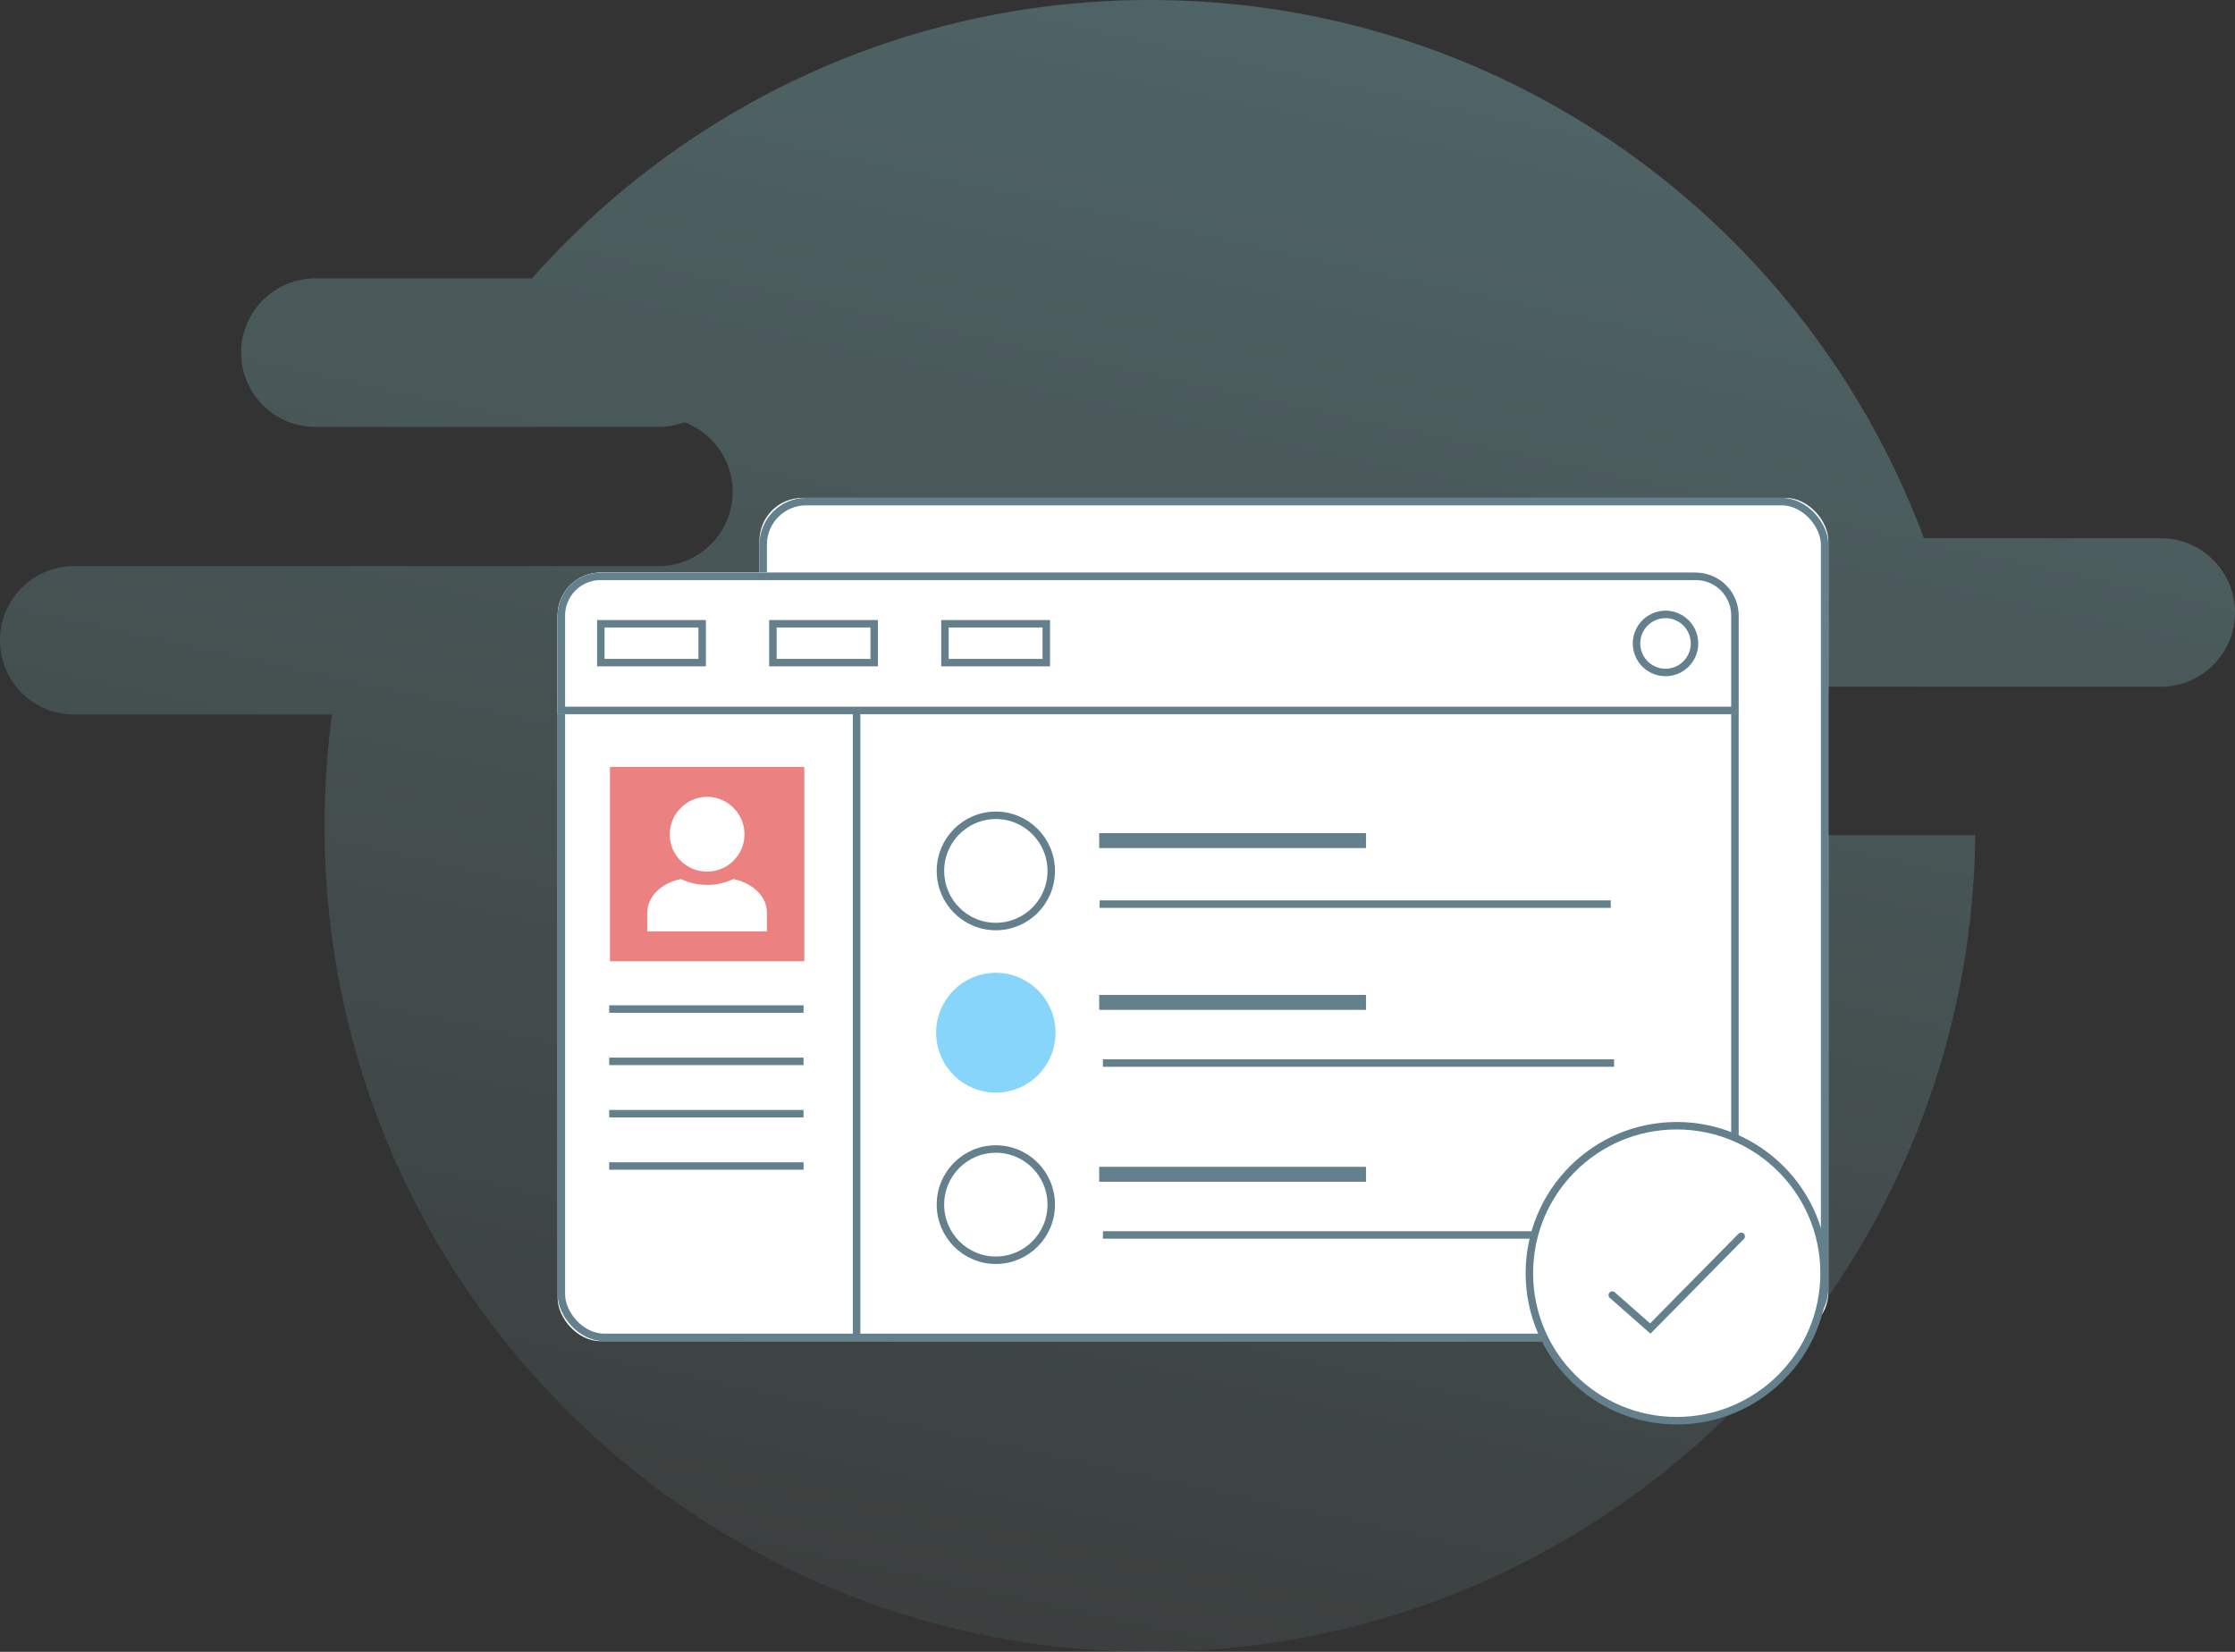 <svg xmlns="http://www.w3.org/2000/svg" xmlns:xlink="http://www.w3.org/1999/xlink" width="299" height="221" viewBox="0 0 299 221">
    <rect x="0" y="0" width="299" height="221" fill="#333333" stroke="none"/>
    <defs>
        <linearGradient id="a" x1="169.961%" x2="38.532%" y1="-324.054%" y2="125.543%">
            <stop offset="0%" stop-color="#44C0FF"/>
            <stop offset="100%" stop-color="#B9F9F0" stop-opacity="0"/>
        </linearGradient>
        <rect id="b" width="143" height="112" x="27" rx="5.75"/>
        <rect id="c" width="158" height="102.82" rx="5.75"/>
        <path id="d" d="M5.75 0h146.5A5.75 5.75 0 0 1 158 5.75v13.19H0V5.75A5.75 5.75 0 0 1 5.75 0zm.528 7.344v4.197h12.556V7.344H6.278zm23.02 0v4.197h12.556V7.344H29.298zm23.02 0v4.197h12.556V7.344H52.318zm95.897 5.514a3.38 3.38 0 0 0 3.376-3.382 3.38 3.38 0 0 0-3.376-3.383 3.38 3.38 0 0 0-3.376 3.383 3.38 3.38 0 0 0 3.376 3.382z"/>
    </defs>
    <g fill="none" fill-rule="evenodd">
        <path d="M-1-40h300v300H-1z"/>
        <path fill="url(#a)" d="M264.255 111.742C263.59 172.197 214.41 221 153.842 221 92.86 221 43.423 171.527 43.423 110.5c0-5.053.34-10.026.995-14.899H9.933C4.447 95.601 0 91.154 0 85.67c0-5.486 4.447-9.933 9.933-9.933h78.146c5.486 0 9.933-4.447 9.933-9.933a9.936 9.936 0 0 0-6.468-9.311 9.912 9.912 0 0 1-3.464.62H42.19c-5.486 0-9.933-4.447-9.933-9.932 0-5.486 4.447-9.933 9.933-9.933H71.17C91.401 14.401 120.941 0 153.842 0 201.3 0 241.763 29.96 257.38 72.011h31.688c5.486 0 9.933 4.447 9.933 9.933 0 5.485-4.447 9.932-9.933 9.932h-48.371c-5.486 0-9.933 4.447-9.933 9.933s4.447 9.933 9.933 9.933h23.559z"/>
        <g transform="translate(74.6 66.61)">
            <use fill="#FFF" xlink:href="#b"/>
            <rect width="142" height="111" x="27.5" y=".5" stroke="#64808C" rx="5.75"/>
        </g>
        <g transform="translate(74.6 76.61)">
            <use fill="#FFF" xlink:href="#c"/>
            <rect width="157" height="101.82" x=".5" y=".5" stroke="#64808C" rx="5.75"/>
            <path stroke="#64808C" stroke-linecap="square" d="M7.4 58.39h25M7.4 65.39h25M7.4 72.39h25M7.4 79.39h25"/>
            <use fill="#FFF" xlink:href="#d"/>
            <path stroke="#64808C" d="M.5 18.44h157V5.75c0-2.9-2.35-5.25-5.25-5.25H5.75A5.25 5.25 0 0 0 .5 5.75v12.69zm5.278-6.399V6.844h13.556v5.197H5.778zm23.02 0V6.844h13.556v5.197H28.798zm23.02 0V6.844h13.556v5.197H51.818zm96.397 1.317a3.88 3.88 0 0 1-3.876-3.882 3.88 3.88 0 0 1 3.876-3.883 3.88 3.88 0 0 1 3.876 3.883 3.88 3.88 0 0 1-3.876 3.882z"/>
            <ellipse cx="58.625" cy="39.91" fill="#FFF" stroke="#64808C" rx="7.412" ry="7.441"/>
            <ellipse cx="58.625" cy="61.556" fill="#87D5FA" stroke="#87D5FA" stroke-width="1.15" rx="7.412" ry="7.441"/>
            <ellipse cx="58.625" cy="84.556" fill="#FFF" stroke="#64808C" rx="7.412" ry="7.441"/>
            <path stroke="#64808C" stroke-linecap="square" stroke-width="2" d="M73.45 35.852h33.693M73.45 57.498h33.693M73.45 80.497h33.693"/>
            <path stroke="#64808C" stroke-linecap="square" d="M73 44.353h67.386M73.45 65.615h67.386M73.45 88.614h67.386"/>
            <path fill="#EB8181" d="M7 26h26v26H7z"/>
            <path fill="#FFF" d="M23.498 41a8.21 8.21 0 0 1-6.996 0C13.905 41.514 12 43.324 12 45.486V48h16v-2.514c0-2.189-1.94-3.972-4.502-4.486zM20 40c2.774 0 5-2.26 5-5s-2.26-5-5-5-5 2.295-5 5.034C15 37.774 17.226 40 20 40z"/>
            <path stroke="#64808C" stroke-linecap="square" d="M40 19v83"/>
        </g>
        <g stroke="#64808C" transform="translate(204.6 150.61)">
            <ellipse cx="19.714" cy="19.732" fill="#FFF" rx="19.714" ry="19.732"/>
            <path stroke-linecap="round" d="M11.09 22.657l5.086 4.475 12.163-12.333"/>
        </g>
    </g>
</svg>
